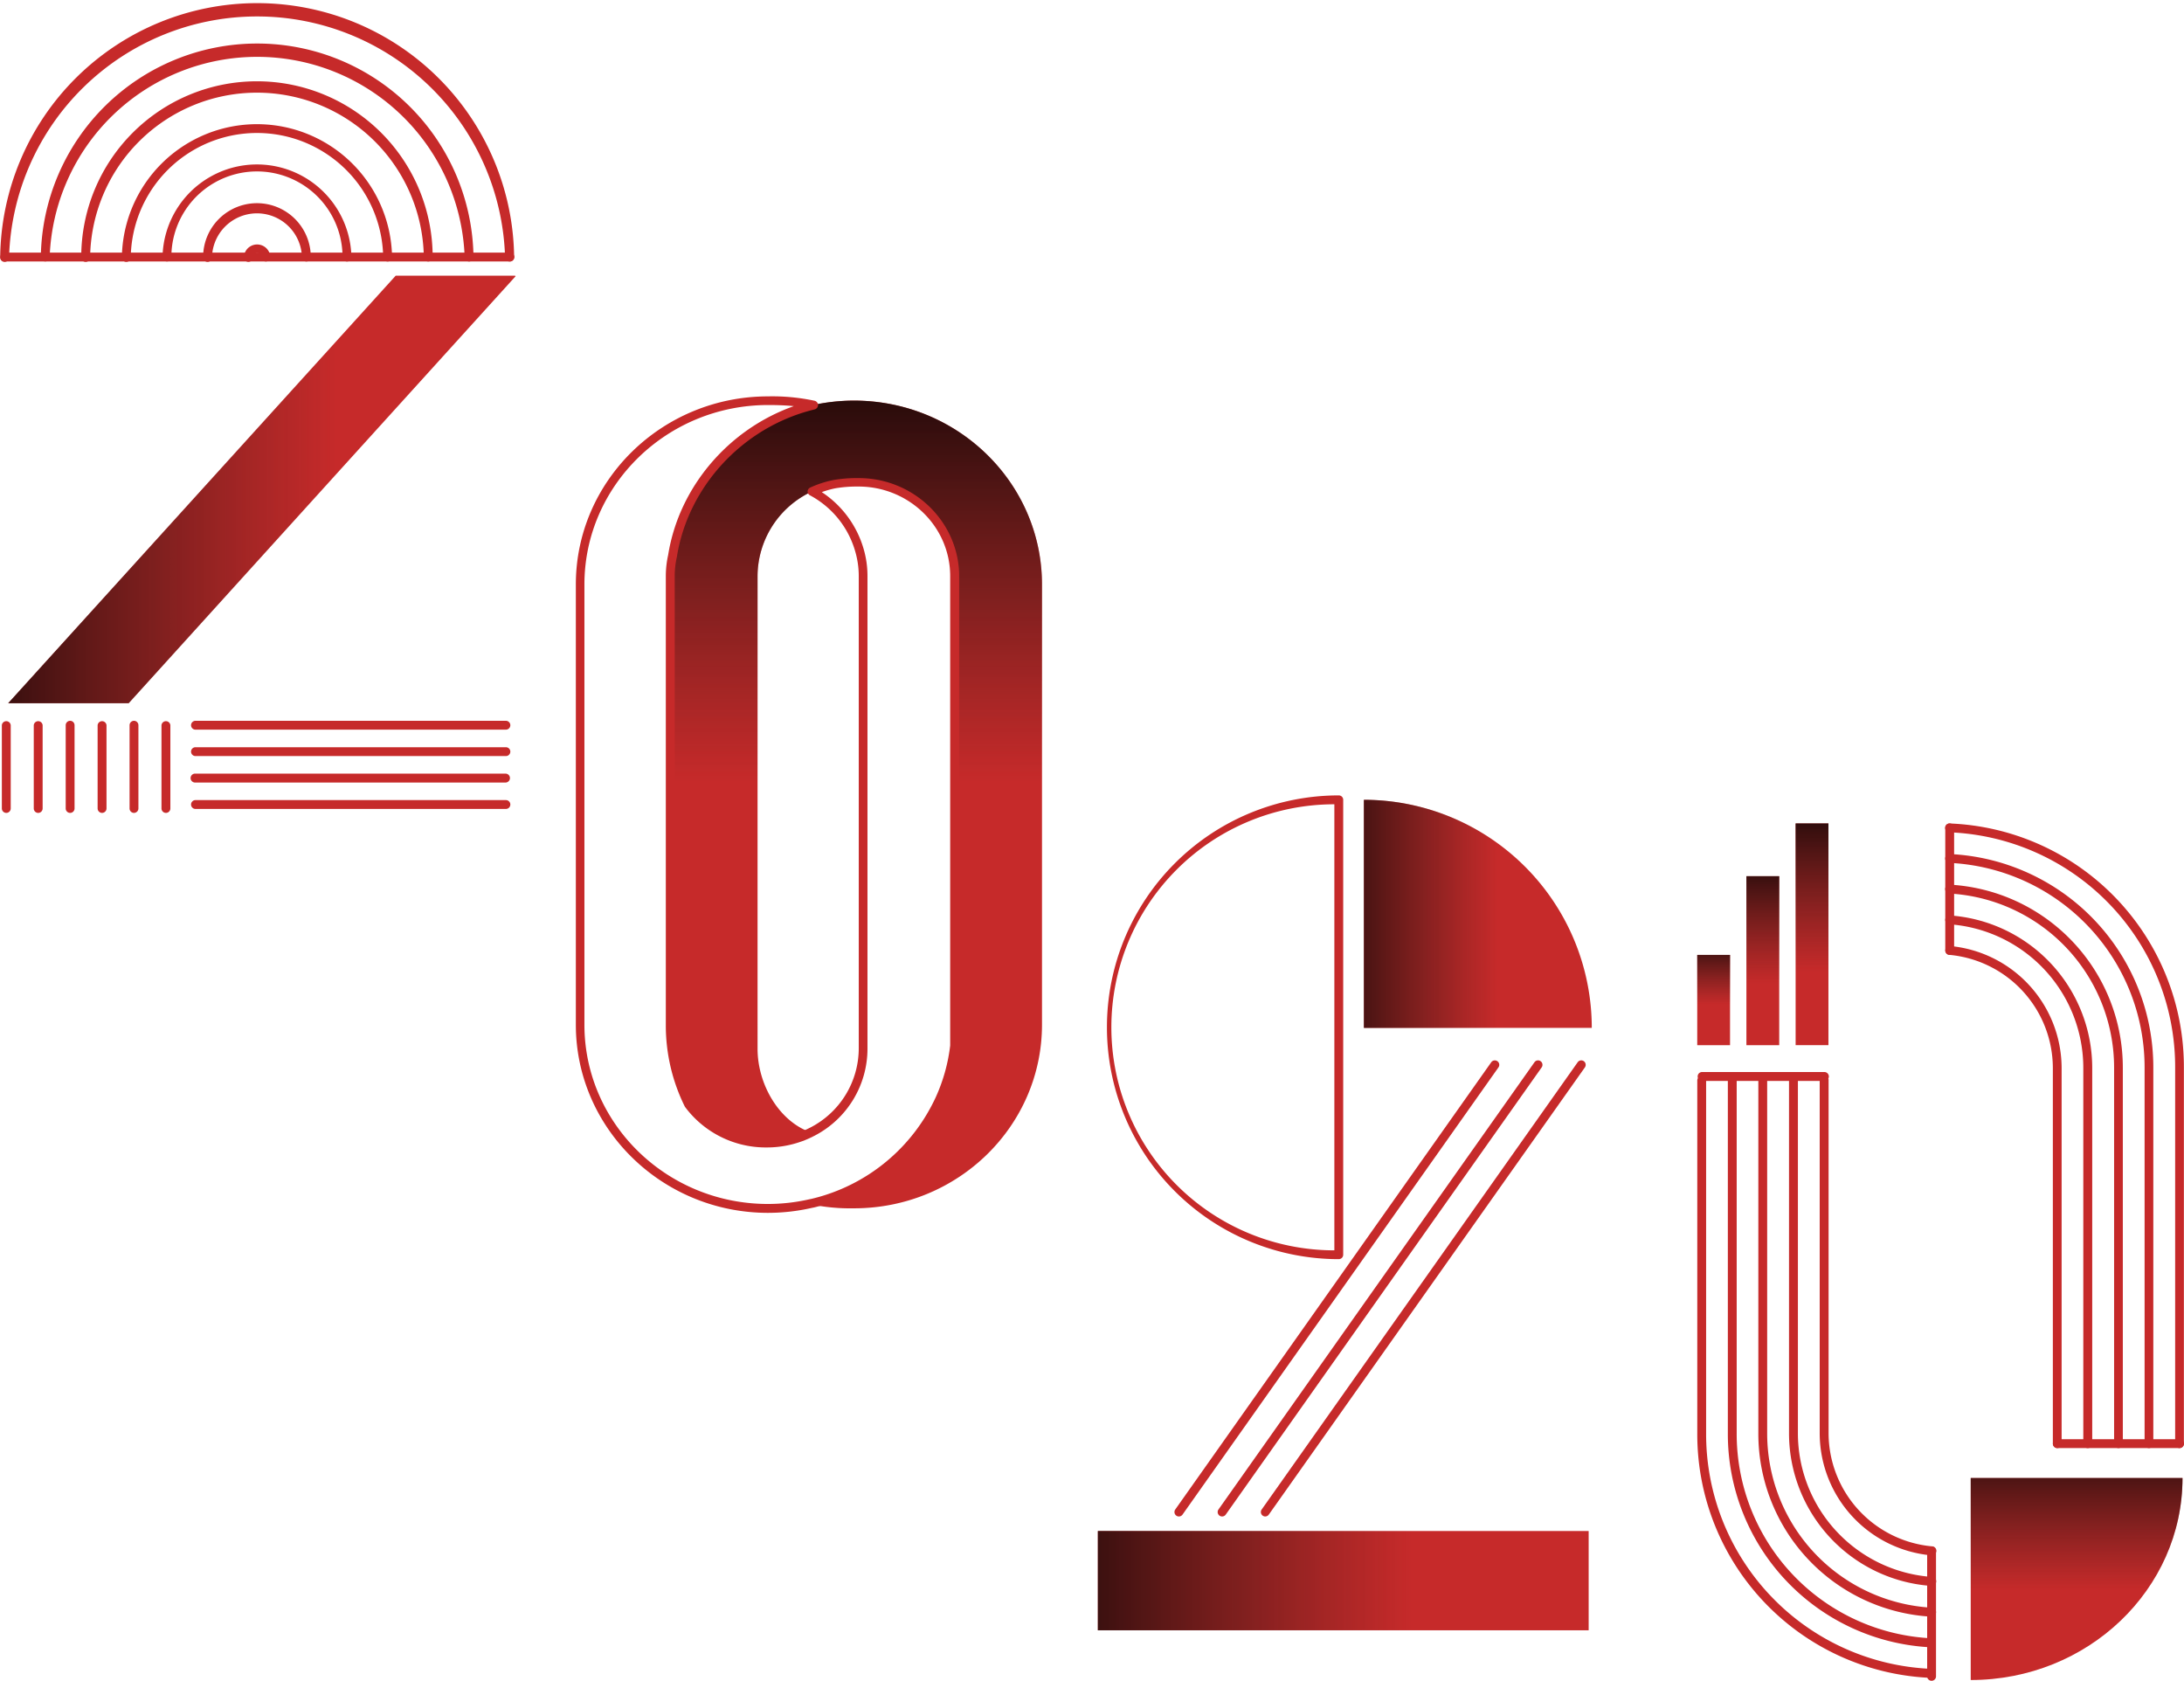 <svg xmlns="http://www.w3.org/2000/svg" xmlns:xlink="http://www.w3.org/1999/xlink" viewBox="0 0 568.03 437.1"><defs><style>.cls-1{fill:#c62a2a;}.cls-2{fill:url(#未命名的渐变_11);}.cls-3{fill:url(#未命名的渐变_11-2);}.cls-4{fill:url(#未命名的渐变_11-3);}.cls-5{fill:url(#未命名的渐变_11-4);}.cls-6{fill:url(#未命名的渐变_11-5);}.cls-7{fill:url(#未命名的渐变_11-6);}.cls-8{fill:url(#未命名的渐变_11-7);}.cls-9{fill:url(#未命名的渐变_11-8);}</style><linearGradient id="未命名的渐变_11" x1="222.65" y1="82.51" x2="222.65" y2="219.94" gradientUnits="userSpaceOnUse"><stop offset="0"/><stop offset="0.88" stop-color="#231815" stop-opacity="0"/></linearGradient><linearGradient id="未命名的渐变_11-2" x1="337.38" y1="237.65" x2="396.69" y2="237.65" xlink:href="#未命名的渐变_11"/><linearGradient id="未命名的渐变_11-3" x1="255.4" y1="411.06" x2="382.28" y2="411.06" xlink:href="#未命名的渐变_11"/><linearGradient id="未命名的渐变_11-4" x1="-28.68" y1="127.29" x2="103.29" y2="127.29" xlink:href="#未命名的渐变_11"/><linearGradient id="未命名的渐变_11-5" x1="540.1" y1="368.61" x2="540.1" y2="419.68" xlink:href="#未命名的渐变_11"/><linearGradient id="未命名的渐变_11-6" x1="471.28" y1="203.38" x2="471.28" y2="259.4" gradientTransform="translate(942.57 485.95) rotate(180)" xlink:href="#未命名的渐变_11"/><linearGradient id="未命名的渐变_11-7" x1="458.49" y1="218.36" x2="458.49" y2="260.96" gradientTransform="translate(916.98 499.66) rotate(180)" xlink:href="#未命名的渐变_11"/><linearGradient id="未命名的渐变_11-8" x1="445.7" y1="241.55" x2="445.7" y2="263.94" gradientTransform="translate(891.4 520.13) rotate(180)" xlink:href="#未命名的渐变_11"/></defs><title>资源 7</title><g id="图层_2" data-name="图层 2"><g id="图层_4" data-name="图层 4"><path class="cls-1" d="M222.09,104.18h0a50.24,50.24,0,0,0-10.91,1.22,48.7,48.7,0,0,0-36.26,39.17,46,46,0,0,0-.59,7.38V266.49a46.64,46.64,0,0,0,4.79,20.64,25.13,25.13,0,0,0,19.79,10,30.58,30.58,0,0,0,9.05-1.43l.18-.06c.27-.09.52-.2.78-.3l1-.4.33-.16.61-.3c-8.21-2.85-13.83-12.45-13.83-21.76V149.81a24.35,24.35,0,0,1,13.19-21.53c.32-.17.66-.33,1-.49h0a20.47,20.47,0,0,1,5.95-1.94,26.13,26.13,0,0,1,4.88-.47h1.31c13.8,0,25,10.94,25,24.43V272a46.79,46.79,0,0,1-3.77,13.63,48.72,48.72,0,0,1-33.06,27.2l-.73.16-.38.1a50.16,50.16,0,0,0,11.71,1.14h0c27,0,48.88-21.39,48.88-47.77V152C271,125.57,249.08,104.18,222.09,104.18Z"/><path class="cls-2" d="M222.09,104.18h0a50.24,50.24,0,0,0-10.91,1.22,48.7,48.7,0,0,0-36.26,39.17,46,46,0,0,0-.59,7.38V266.49a46.64,46.64,0,0,0,4.79,20.64,25.13,25.13,0,0,0,19.79,10,30.58,30.58,0,0,0,9.05-1.43l.18-.06c.27-.09.52-.2.78-.3l1-.4.33-.16.61-.3c-8.21-2.85-13.83-12.45-13.83-21.76V149.81a24.35,24.35,0,0,1,13.19-21.53c.32-.17.66-.33,1-.49h0a20.47,20.47,0,0,1,5.95-1.94,26.13,26.13,0,0,1,4.88-.47h1.31c13.8,0,25,10.94,25,24.43V272a46.79,46.79,0,0,1-3.77,13.63,48.72,48.72,0,0,1-33.06,27.2l-.73.16-.38.1a50.16,50.16,0,0,0,11.71,1.14h0c27,0,48.88-21.39,48.88-47.77V152C271,125.57,249.08,104.18,222.09,104.18Z"/><path class="cls-1" d="M199.77,315.41c-27.59,0-50-22-50-48.92V152c0-27,22.44-48.92,50-48.92a52.88,52.88,0,0,1,12.1,1.14,1.16,1.16,0,0,1,.89,1.12,1.15,1.15,0,0,1-.89,1.12l-.4.11c-18.28,4.57-32.51,19.93-35.42,38.23a23.23,23.23,0,0,0-.57,5.06V266.49a45.31,45.31,0,0,0,4.63,20A23.84,23.84,0,0,0,198.93,296h.58a24.33,24.33,0,0,0,8.06-1.37l.54,1-.39-1.09.78-.29c.32-.12.63-.25.93-.38l.17-.08.14-.07.23-.11.23-.1a.57.57,0,0,1,.13-.08l.46-.22a23.19,23.19,0,0,0,12.56-20.51V149.81a22.8,22.8,0,0,0-.92-6.42,24,24,0,0,0-11.77-14.58,1.14,1.14,0,0,1-.62-1,1.17,1.17,0,0,1,.66-1,26.56,26.56,0,0,1,6.21-2,35,35,0,0,1,5.66-.48h.75c14.42,0,26.15,11.47,26.15,25.58V272a47.87,47.87,0,0,1-3.87,14.1A50.09,50.09,0,0,1,211.76,314l-.44.09-.3.06A51.41,51.41,0,0,1,199.77,315.41Zm0-210.08C173.45,105.33,152,126.25,152,152V266.49c0,25.7,21.41,46.61,47.73,46.61a48.59,48.59,0,0,0,10.74-1.21l.71-.15a47.68,47.68,0,0,0,32.27-26.56,45.15,45.15,0,0,0,3.68-13.29V149.81c0-12.84-10.69-23.28-23.84-23.28h-.72a33.21,33.21,0,0,0-5.27.45,23.81,23.81,0,0,0-3.56,1,26.48,26.48,0,0,1,10.88,14.78,25.05,25.05,0,0,1,1,7.06v123a25.49,25.49,0,0,1-13.8,22.55l-.37.18-.1.06-.46.22-.56.26c-.33.15-.68.29-1,.43s-.54.21-.81.3l-.2.07a26.5,26.5,0,0,1-8.82,1.51h-.62a26.15,26.15,0,0,1-20.69-10.51.78.78,0,0,1-.11-.18,47.54,47.54,0,0,1-4.91-21.15V149.81a25.45,25.45,0,0,1,.61-5.49c2.8-17.63,15.69-32.7,32.68-38.7C204.07,105.38,201.74,105.33,199.77,105.33Z"/><path class="cls-1" d="M354.73,267.31H414A59.3,59.3,0,0,0,354.73,208Z"/><path class="cls-3" d="M354.73,267.31H414A59.3,59.3,0,0,0,354.73,208Z"/><rect class="cls-1" x="285.54" y="398.15" width="127.65" height="25.82"/><rect class="cls-4" x="285.54" y="398.15" width="126.88" height="25.82"/><path class="cls-1" d="M329.09,394.37a1.15,1.15,0,0,1-.94-1.82l82.18-116.3a1.14,1.14,0,0,1,1.6-.28,1.16,1.16,0,0,1,.28,1.61L330,393.88A1.14,1.14,0,0,1,329.09,394.37Z"/><path class="cls-1" d="M317.85,394.37a1.15,1.15,0,0,1-.66-.21,1.16,1.16,0,0,1-.28-1.61l82.18-116.3a1.14,1.14,0,0,1,1.6-.28,1.16,1.16,0,0,1,.28,1.61L318.8,393.88A1.17,1.17,0,0,1,317.85,394.37Z"/><path class="cls-1" d="M306.61,394.37a1.15,1.15,0,0,1-.66-.21,1.16,1.16,0,0,1-.28-1.61l82.18-116.3a1.15,1.15,0,1,1,1.88,1.33l-82.17,116.3A1.16,1.16,0,0,1,306.61,394.37Z"/><path class="cls-1" d="M348.2,327.45a60.3,60.3,0,0,1,0-120.6,1.14,1.14,0,0,1,1.15,1.15V326.3A1.15,1.15,0,0,1,348.2,327.45Zm-1.15-118.29a58,58,0,0,0,0,116Z"/><polygon class="cls-1" points="133.96 71.7 102.91 71.7 2.13 182.88 33.46 182.88 134.1 71.84 133.96 71.7"/><polygon class="cls-5" points="133.96 71.7 102.91 71.7 2.13 182.88 33.46 182.88 134.1 71.84 133.96 71.7"/><path class="cls-1" d="M132.51,68a1.16,1.16,0,0,1-1.15-1.16,64.53,64.53,0,0,0-129,0,1.16,1.16,0,1,1-2.31,0,66.84,66.84,0,0,1,133.67,0A1.16,1.16,0,0,1,132.51,68Z"/><path class="cls-1" d="M122,68a1.15,1.15,0,0,1-1.15-1.16,54,54,0,0,0-107.93,0,1.15,1.15,0,1,1-2.3,0,56.27,56.27,0,0,1,112.53,0A1.16,1.16,0,0,1,122,68Z"/><path class="cls-1" d="M111.38,68a1.15,1.15,0,0,1-1.15-1.16,43.4,43.4,0,0,0-86.79,0,1.16,1.16,0,1,1-2.31,0,45.7,45.7,0,0,1,91.4,0A1.15,1.15,0,0,1,111.38,68Z"/><path class="cls-1" d="M100.81,68a1.16,1.16,0,0,1-1.15-1.16,32.83,32.83,0,0,0-65.65,0,1.16,1.16,0,1,1-2.31,0,35.14,35.14,0,0,1,70.27,0A1.16,1.16,0,0,1,100.81,68Z"/><path class="cls-1" d="M90.25,68a1.16,1.16,0,0,1-1.16-1.16,22.26,22.26,0,0,0-44.52,0,1.15,1.15,0,1,1-2.3,0,24.57,24.57,0,0,1,49.13,0A1.16,1.16,0,0,1,90.25,68Z"/><path class="cls-1" d="M79.68,68a1.15,1.15,0,0,1-1.15-1.16,11.7,11.7,0,0,0-23.39,0,1.16,1.16,0,1,1-2.31,0,14,14,0,0,1,28,0A1.15,1.15,0,0,1,79.68,68Z"/><path class="cls-1" d="M69.11,68A1.16,1.16,0,0,1,68,66.83a1.13,1.13,0,0,0-2.25,0,1.16,1.16,0,1,1-2.31,0,3.44,3.44,0,0,1,6.87,0A1.16,1.16,0,0,1,69.11,68Z"/><path class="cls-1" d="M131.58,189.75H50.84a1.15,1.15,0,1,1,0-2.3h80.74a1.15,1.15,0,0,1,0,2.3Z"/><path class="cls-1" d="M131.58,196.62H50.84a1.15,1.15,0,1,1,0-2.3h80.74a1.15,1.15,0,0,1,0,2.3Z"/><path class="cls-1" d="M131.58,203.5H50.84a1.16,1.16,0,1,1,0-2.31h80.74a1.16,1.16,0,0,1,0,2.31Z"/><path class="cls-1" d="M131.58,210.37H50.84a1.15,1.15,0,1,1,0-2.3h80.74a1.15,1.15,0,0,1,0,2.3Z"/><path class="cls-1" d="M1.63,211.4a1.16,1.16,0,0,1-1.15-1.16V188.6a1.16,1.16,0,0,1,2.31,0v21.64A1.16,1.16,0,0,1,1.63,211.4Z"/><path class="cls-1" d="M9.94,211.4a1.16,1.16,0,0,1-1.16-1.16V188.6a1.16,1.16,0,0,1,2.31,0v21.64A1.16,1.16,0,0,1,9.94,211.4Z"/><path class="cls-1" d="M18.24,211.4a1.15,1.15,0,0,1-1.15-1.16V188.6a1.15,1.15,0,0,1,2.3,0v21.64A1.15,1.15,0,0,1,18.24,211.4Z"/><path class="cls-1" d="M26.55,211.4a1.16,1.16,0,0,1-1.16-1.16V188.6a1.16,1.16,0,0,1,2.31,0v21.64A1.16,1.16,0,0,1,26.55,211.4Z"/><path class="cls-1" d="M34.85,211.4a1.15,1.15,0,0,1-1.15-1.16V188.6a1.15,1.15,0,1,1,2.3,0v21.64A1.16,1.16,0,0,1,34.85,211.4Z"/><path class="cls-1" d="M43.15,211.4A1.16,1.16,0,0,1,42,210.24V188.6a1.16,1.16,0,0,1,2.31,0v21.64A1.16,1.16,0,0,1,43.15,211.4Z"/><path class="cls-1" d="M132.51,68H1.15a1.16,1.16,0,0,1,0-2.31H132.51a1.16,1.16,0,1,1,0,2.31Z"/><path class="cls-1" d="M512.56,384.36V436.9c30.42,0,55.08-23.52,55.08-52.54Z"/><path class="cls-6" d="M512.56,384.36V436.9c30.42,0,55.08-23.52,55.08-52.54Z"/><path class="cls-1" d="M502.38,428.4h-.06a55.52,55.52,0,0,1-52.93-55.54V281a1.15,1.15,0,1,1,2.3,0v91.81a53.22,53.22,0,0,0,50.75,53.24,1.16,1.16,0,0,1-.06,2.31Z"/><path class="cls-1" d="M502.38,436.35h-.05a63.39,63.39,0,0,1-60.89-63.5V281a1.15,1.15,0,1,1,2.3,0v91.81A61.08,61.08,0,0,0,502.43,434a1.16,1.16,0,0,1-.05,2.31Z"/><path class="cls-1" d="M502.38,420.43h-.06a47.67,47.67,0,0,1-45-47.58V281a1.15,1.15,0,1,1,2.3,0v91.81a45.36,45.36,0,0,0,42.8,45.28,1.15,1.15,0,0,1-.06,2.3Z"/><path class="cls-1" d="M502.38,412.43h-.08a39.8,39.8,0,0,1-37-39.58V281a1.16,1.16,0,1,1,2.31,0v91.81a37.48,37.48,0,0,0,34.86,37.28,1.15,1.15,0,0,1-.08,2.3Z"/><path class="cls-1" d="M502.38,404.48h-.1a31.93,31.93,0,0,1-29-31.62V281a1.16,1.16,0,1,1,2.31,0v91.81a29.62,29.62,0,0,0,26.93,29.33,1.15,1.15,0,0,1-.1,2.3Z"/><path class="cls-1" d="M558.93,376.58a1.14,1.14,0,0,1-1.15-1.15V277.64A53.24,53.24,0,0,0,507,224.4a1.15,1.15,0,0,1-1.09-1.2,1.17,1.17,0,0,1,1.21-1.1,55.52,55.52,0,0,1,52.93,55.54v97.79A1.14,1.14,0,0,1,558.93,376.58Z"/><path class="cls-1" d="M566.88,376.58a1.14,1.14,0,0,1-1.15-1.15V277.64A61.09,61.09,0,0,0,507,216.45a1.15,1.15,0,0,1-1.1-1.2,1.13,1.13,0,0,1,1.2-1.1A63.38,63.38,0,0,1,568,277.64v97.79A1.14,1.14,0,0,1,566.88,376.58Z"/><path class="cls-1" d="M551,376.58a1.14,1.14,0,0,1-1.15-1.15V277.64A45.35,45.35,0,0,0,507,232.37a1.15,1.15,0,0,1-1.09-1.22,1.14,1.14,0,0,1,1.21-1.09,47.66,47.66,0,0,1,45,47.58v97.79A1.15,1.15,0,0,1,551,376.58Z"/><path class="cls-1" d="M543,376.58a1.15,1.15,0,0,1-1.16-1.15V277.64A37.47,37.47,0,0,0,507,240.37a1.15,1.15,0,1,1,.16-2.3,39.79,39.79,0,0,1,37,39.57v97.79A1.15,1.15,0,0,1,543,376.58Z"/><path class="cls-1" d="M535.08,376.58a1.15,1.15,0,0,1-1.16-1.15V277.64A29.62,29.62,0,0,0,507,248.32a1.15,1.15,0,1,1,.2-2.3,31.94,31.94,0,0,1,29,31.62v97.79A1.15,1.15,0,0,1,535.08,376.58Z"/><path class="cls-1" d="M566.88,376.58h-31.8a1.15,1.15,0,1,1,0-2.3h31.8a1.15,1.15,0,0,1,0,2.3Z"/><path class="cls-1" d="M502.38,437.1a1.15,1.15,0,0,1-1.15-1.15V403.33a1.15,1.15,0,1,1,2.3,0V436A1.15,1.15,0,0,1,502.38,437.1Z"/><path class="cls-1" d="M507.09,248.32a1.14,1.14,0,0,1-1.15-1.15V215.3a1.15,1.15,0,0,1,2.3,0v31.87A1.14,1.14,0,0,1,507.09,248.32Z"/><path class="cls-1" d="M474.39,281.1h-31.8a1.16,1.16,0,0,1,0-2.31h31.8a1.16,1.16,0,1,1,0,2.31Z"/><rect class="cls-1" x="467.02" y="214.15" width="8.53" height="57.66" transform="translate(942.57 485.95) rotate(-180)"/><rect class="cls-1" x="454.23" y="227.85" width="8.53" height="43.95" transform="translate(916.98 499.66) rotate(-180)"/><rect class="cls-1" x="441.44" y="248.32" width="8.53" height="23.48" transform="translate(891.4 520.13) rotate(-180)"/><rect class="cls-7" x="467.02" y="214.15" width="8.53" height="57.66" transform="translate(942.57 485.95) rotate(-180)"/><rect class="cls-8" x="454.23" y="227.85" width="8.53" height="43.95" transform="translate(916.98 499.66) rotate(-180)"/><rect class="cls-9" x="441.44" y="248.32" width="8.53" height="23.48" transform="translate(891.4 520.13) rotate(-180)"/></g></g></svg>